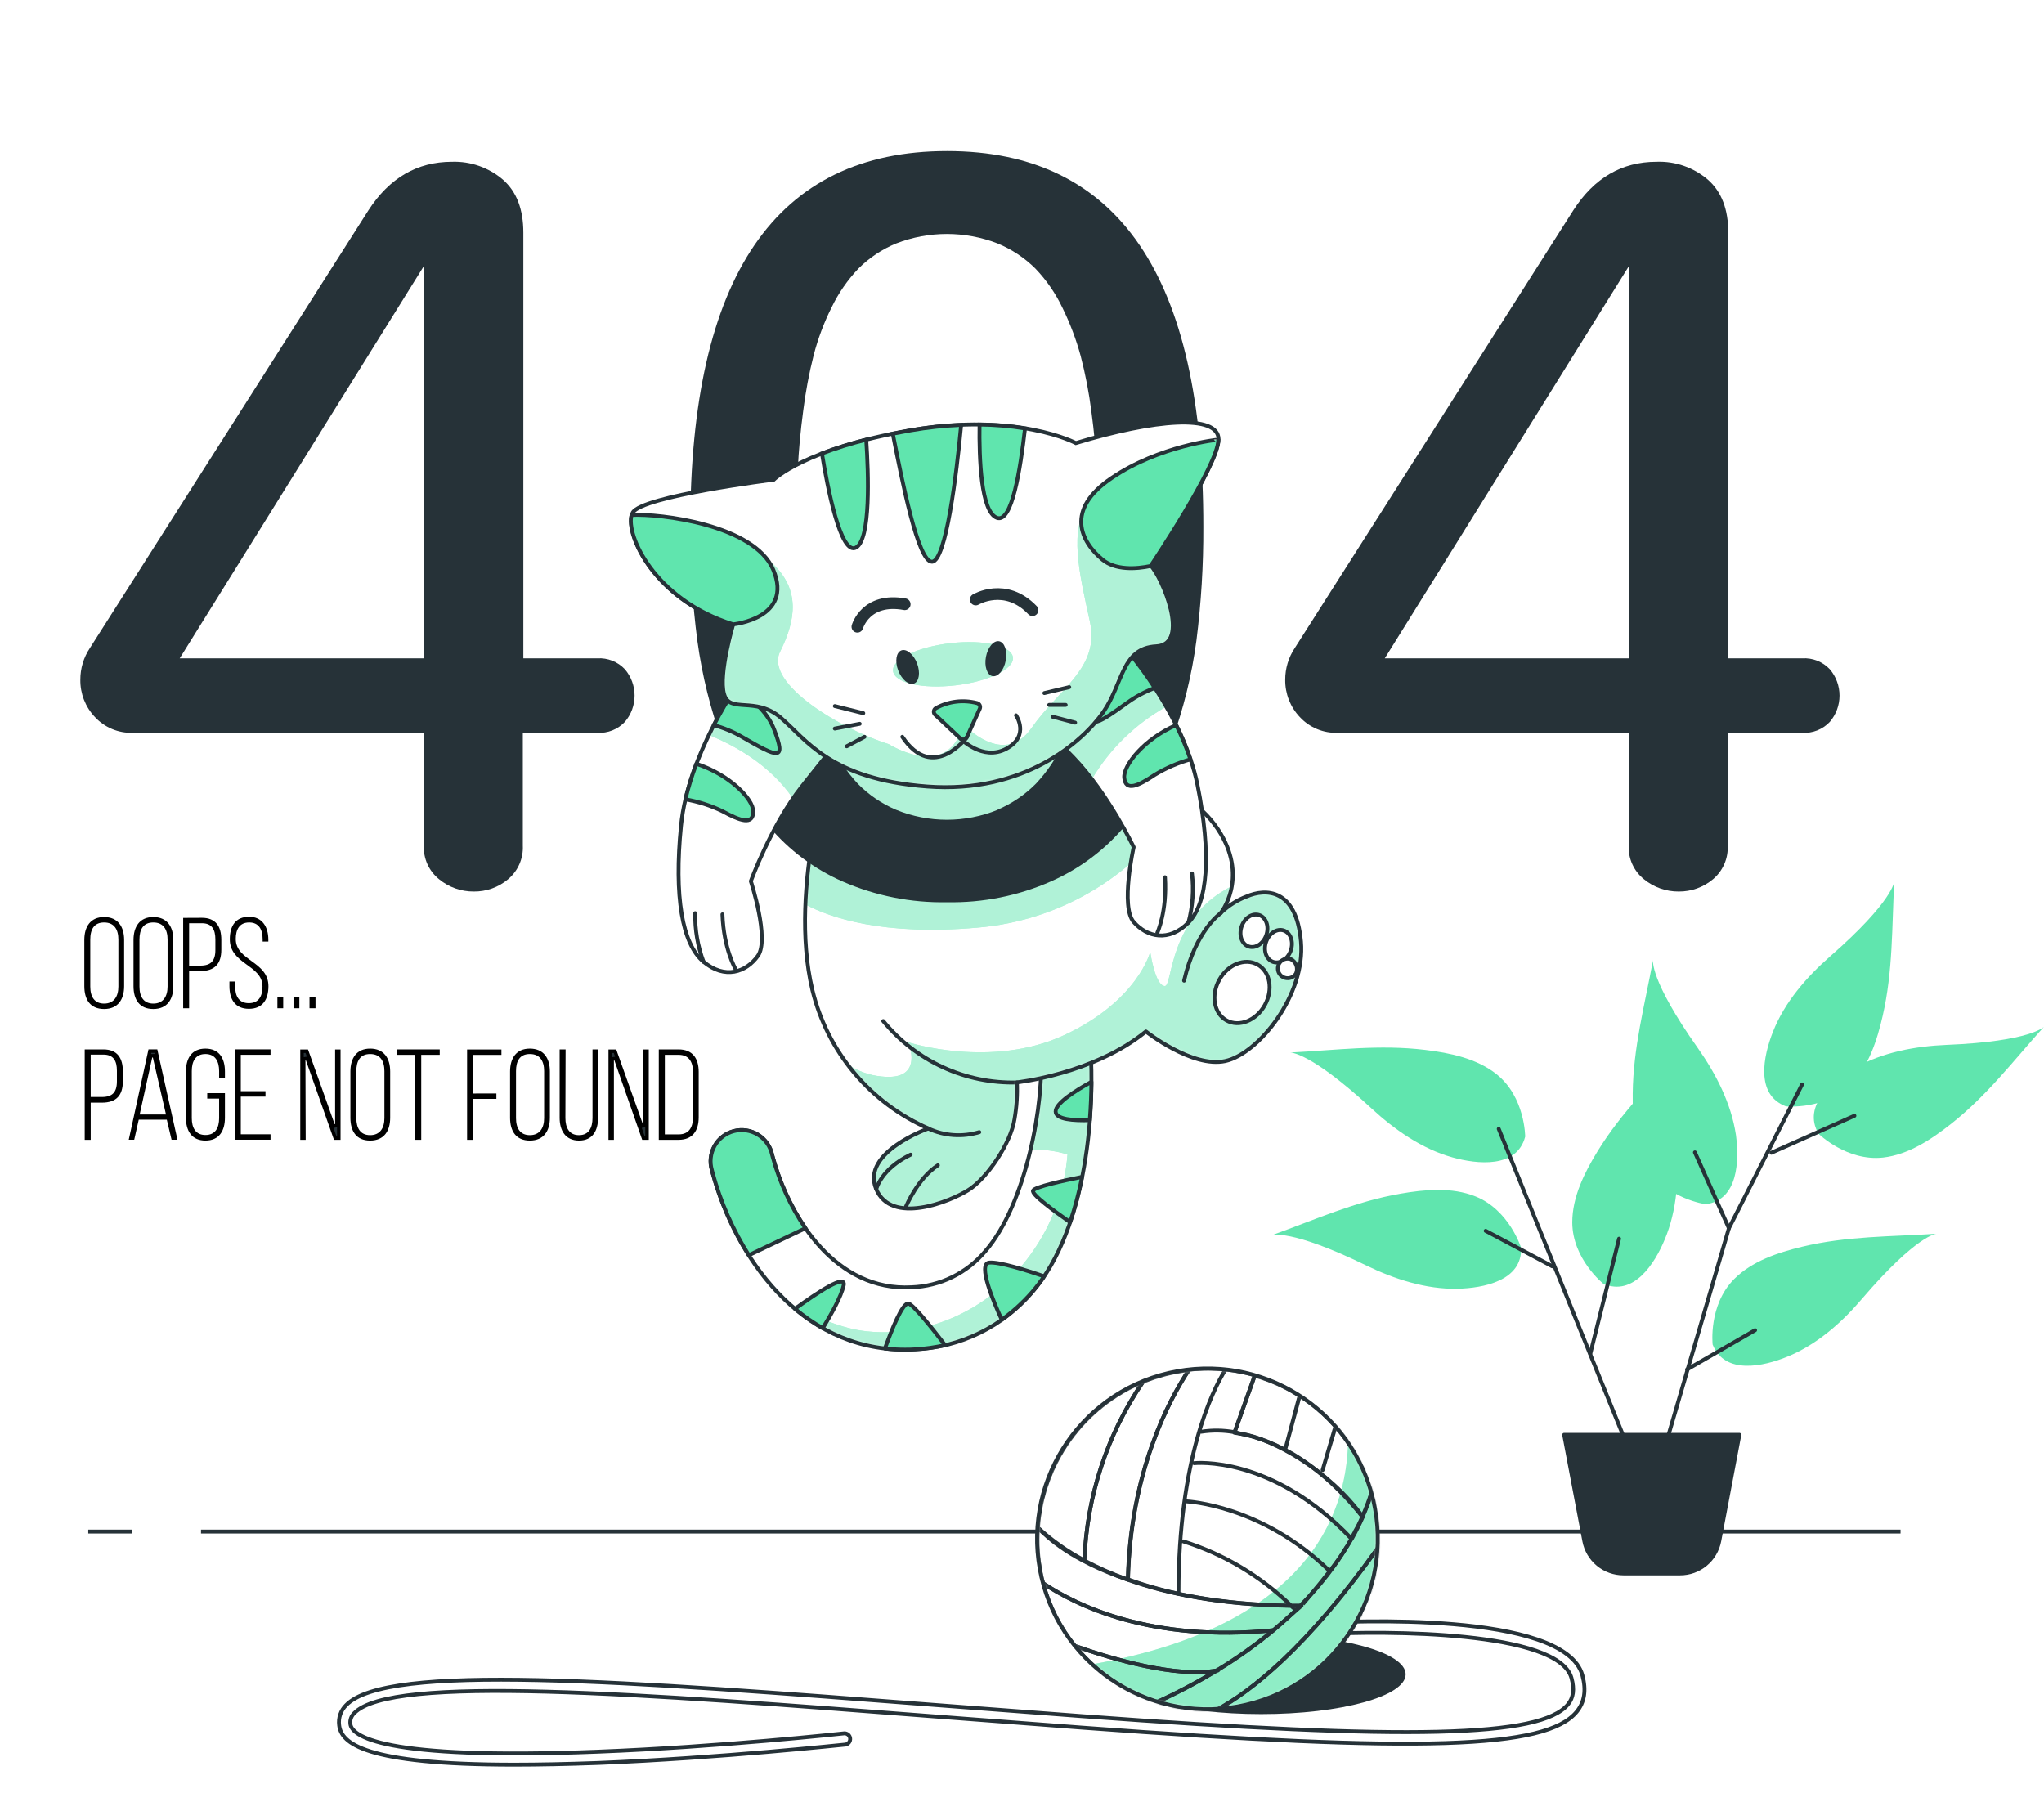 <svg width="584" height="520" viewBox="0 0 584 520" fill="none" xmlns="http://www.w3.org/2000/svg">
    <g clip-path="url(#clip0_17993_1389)">
        <path d="M37.68 437.58H25.219" stroke="#263238" stroke-width="1.11" stroke-miterlimit="10"/>
        <path d="M543.014 437.58H57.43" stroke="#263238" stroke-width="1.11" stroke-miterlimit="10"/>
        <path d="M360.314 489.736C383.123 489.736 401.613 484.65 401.613 478.376C401.613 472.101 383.123 467.015 360.314 467.015C337.506 467.015 319.016 472.101 319.016 478.376C319.016 484.65 337.506 489.736 360.314 489.736Z" fill="#263238"/>
        <path d="M146.861 504.182C103.877 504.182 97.531 497.972 96.906 492.957C96.764 491.913 96.867 490.85 97.206 489.852C97.546 488.854 98.113 487.949 98.863 487.209C110.441 475.06 177.166 480.197 269.494 487.304C282.377 488.296 295.695 489.315 309.352 490.334C402.645 497.265 440.206 496.368 447.966 486.991C449.543 485.075 449.869 482.683 448.999 479.449C445.303 465.928 395.891 465.86 377.178 466.92C376.75 466.942 376.33 466.795 376.009 466.51C375.689 466.225 375.494 465.826 375.466 465.398C375.453 465.186 375.482 464.974 375.552 464.773C375.622 464.573 375.73 464.389 375.872 464.231C376.013 464.073 376.185 463.944 376.376 463.853C376.568 463.762 376.776 463.709 376.988 463.699C384.149 463.278 447.069 460.111 452.111 478.647C453.266 482.914 452.736 486.325 450.453 489.098C441.742 499.67 406.083 500.798 309.121 493.596C295.45 492.577 282.132 491.557 269.249 490.565C181.243 483.771 111.718 478.43 101.2 489.478C100.784 489.873 100.469 490.361 100.279 490.902C100.09 491.444 100.033 492.022 100.113 492.59C100.507 495.797 108.267 502.959 170.779 500.472C205.745 499.113 240.874 495.267 241.227 495.227C241.637 495.21 242.037 495.349 242.347 495.616C242.658 495.883 242.855 496.258 242.9 496.665C242.945 497.072 242.834 497.481 242.589 497.809C242.344 498.138 241.984 498.361 241.581 498.434C241.227 498.434 205.989 502.293 170.915 503.693C161.891 504.019 153.901 504.182 146.861 504.182Z" fill="white" stroke="#263238" stroke-width="1.11" stroke-miterlimit="10"/>
        <path d="M355.983 487.07C382.162 480.988 398.454 454.835 392.372 428.656C386.289 402.477 360.136 386.185 333.956 392.268C307.777 398.35 291.486 424.503 297.568 450.682C303.65 476.861 329.804 493.153 355.983 487.07Z" fill="white"/>
        <mask id="mask0_17993_1389" style="mask-type:luminance" maskUnits="userSpaceOnUse" x="296" y="390" width="98" height="99">
            <path d="M355.983 487.07C382.162 480.988 398.454 454.835 392.372 428.656C386.289 402.477 360.136 386.185 333.956 392.268C307.777 398.35 291.486 424.503 297.568 450.682C303.65 476.861 329.804 493.153 355.983 487.07Z" fill="white"/>
        </mask>
        <g mask="url(#mask0_17993_1389)">
            <path d="M344.957 488.35C353.813 488.356 362.503 485.944 370.089 481.375C377.675 476.806 383.871 470.253 388.007 462.423C392.143 454.592 394.064 445.781 393.561 436.939C393.059 428.098 390.152 419.561 385.155 412.25C384.625 433.449 372.925 464.746 312.07 475.508C321.029 483.771 332.77 488.356 344.957 488.35Z" fill="#60E5AE"/>
            <path opacity="0.3" d="M344.957 488.35C353.813 488.356 362.503 485.944 370.089 481.375C377.675 476.806 383.871 470.253 388.007 462.423C392.143 454.592 394.064 445.781 393.561 436.939C393.059 428.098 390.152 419.561 385.155 412.25C384.625 433.449 372.925 464.746 312.07 475.508C321.029 483.771 332.77 488.356 344.957 488.35Z" fill="white"/>
            <path d="M368.901 458.766C360.223 450.324 349.685 444.035 338.135 440.407M368.901 458.766H371.483C377.211 453.088 382.143 446.661 386.147 439.659C363.357 415.579 341.192 418.039 341.192 418.039C341.192 418.039 363.425 415.579 386.215 439.686C387.465 437.444 388.511 435.338 389.367 433.395C379.882 420.104 363.547 411.04 354.782 409.681L352.743 409.192M368.901 458.766C348.884 458.481 333.664 455.382 322.289 451.238C323.023 420.498 333.99 400.019 339.725 391.349C341.552 391.137 343.389 391.028 345.228 391.023C346.9 391.023 348.531 391.118 350.161 391.267M352.743 409.192C349.602 408.621 346.387 408.575 343.231 409.056M352.743 409.192L358.546 392.884C355.804 392.101 352.998 391.56 350.161 391.267M350.161 391.267C346.397 397.342 336.708 416.748 336.708 455.246M379.895 448.859C360.517 429.97 339.127 428.978 339.127 428.978" stroke="#263238" stroke-width="1.11" stroke-linecap="round" stroke-linejoin="round"/>
            <path d="M322.235 451.319C322.969 420.58 333.936 400.1 339.671 391.43C335.184 391.934 330.788 393.059 326.611 394.773C316.312 409.883 310.494 427.596 309.828 445.87C313.819 448 317.967 449.822 322.235 451.319Z" stroke="#263238" stroke-width="1.11" stroke-linecap="round" stroke-linejoin="round"/>
            <path d="M326.607 394.733C318.203 398.197 310.935 403.943 305.623 411.319C300.312 418.696 297.168 427.411 296.547 436.479C300.548 440.159 305.011 443.302 309.824 445.829C310.49 427.555 316.308 409.842 326.607 394.733Z" stroke="#263238" stroke-width="1.11" stroke-linecap="round" stroke-linejoin="round"/>
            <path d="M389.298 433.395C390.357 431.054 391.265 428.649 392.016 426.192C389.984 419.261 386.443 412.866 381.647 407.466L377.883 420.023L381.579 407.466C378.578 404.099 375.125 401.163 371.319 398.742L367.174 414.247L371.346 398.809C367.367 396.264 363.036 394.318 358.49 393.034L352.688 409.341C361.575 410.619 375.314 415.851 389.298 433.395Z" stroke="#263238" stroke-width="1.11" stroke-linecap="round" stroke-linejoin="round"/>
            <path d="M347.644 477.261C353.305 473.837 358.706 469.999 363.802 465.778C366.588 463.441 371.697 458.807 371.86 458.807C371.697 458.807 381.455 447.799 384.689 442.051C384.689 442.133 386.129 439.768 386.048 439.686C385.966 439.605 387.217 437.634 387.135 437.553C387.927 436.221 388.618 434.831 389.201 433.395C390.26 431.054 391.168 428.649 391.919 426.192C393.216 430.633 393.875 435.236 393.876 439.863C393.876 440.624 393.876 441.276 393.876 441.983C373.328 470.833 357.496 483.2 347.549 488.622C346.733 488.622 345.918 488.622 345.089 488.622C340.106 488.623 335.152 487.862 330.398 486.366C336.318 483.666 342.076 480.626 347.644 477.261ZM347.644 477.261H347.997" stroke="#263238" stroke-width="1.11" stroke-linecap="round" stroke-linejoin="round"/>
            <path d="M393.878 441.983C373.331 470.834 357.499 483.2 347.633 488.5C359.747 487.89 371.198 482.785 379.75 474.183C388.302 465.581 393.339 454.1 393.878 441.983Z" stroke="#263238" stroke-width="1.11" stroke-linecap="round" stroke-linejoin="round"/>
            <path d="M307.07 470.249C313.1 477.829 321.252 483.44 330.485 486.366C336.404 483.667 342.162 480.627 347.73 477.261C336.125 479.409 317.969 474.081 307.07 470.249Z" stroke="#263238" stroke-width="1.11" stroke-linecap="round" stroke-linejoin="round"/>
            <path d="M347.728 477.261C353.39 473.837 358.791 469.999 363.887 465.778C328.839 469.366 307.218 458.508 298.031 452.338C299.765 458.872 302.843 464.972 307.068 470.249C317.967 474.081 336.123 479.409 347.728 477.261Z" stroke="#263238" stroke-width="1.11" stroke-linecap="round" stroke-linejoin="round"/>
            <path d="M368.901 458.793H371.483C369.186 461.104 366.672 463.441 363.887 465.778C328.839 469.366 307.218 458.508 298.031 452.365C296.959 448.294 296.416 444.101 296.414 439.89C296.414 438.762 296.468 437.662 296.55 436.547C299.513 439.333 305.533 445.557 322.234 451.346C333.663 455.41 348.884 458.508 368.901 458.793ZM368.901 458.793C369.091 458.97 369.282 459.147 369.458 459.337" stroke="#263238" stroke-width="1.11" stroke-linecap="round" stroke-linejoin="round"/>
        </g>
        <path d="M355.983 487.07C382.162 480.988 398.454 454.835 392.372 428.656C386.289 402.477 360.136 386.185 333.956 392.268C307.777 398.35 291.486 424.503 297.568 450.682C303.65 476.861 329.804 493.153 355.983 487.07Z" stroke="#263238" stroke-width="1.11" stroke-linecap="round" stroke-linejoin="round"/>
        <path d="M434.598 356.519C434.598 356.519 431.269 345.715 421.566 341.829C414.771 339.111 407.066 339.845 400.067 341.054C387.048 343.324 375.687 348.501 363.375 352.918C363.375 352.918 368.648 350.975 390.269 361.52C398.232 365.393 407.337 368.41 416.442 368.206C423.74 368.043 434.965 365.95 434.598 356.519Z" fill="#60E5AE"/>
        <path d="M435.765 324.76C435.765 324.76 435.765 313.44 427.612 306.931C421.931 302.392 414.294 300.829 407.227 299.973C394.113 298.383 381.733 300.055 368.633 300.721C368.633 300.721 374.245 300.395 391.898 316.729C398.408 322.736 406.249 328.253 415.001 330.685C422.04 332.642 433.374 333.893 435.765 324.76Z" fill="#60E5AE"/>
        <path d="M458.066 366.765C458.066 366.765 449.246 359.685 449.219 349.235C449.219 341.965 452.711 335.02 456.421 328.973C463.325 317.694 472.321 309.051 480.991 299.199C480.991 299.199 477.241 303.384 479.062 327.37C479.741 336.203 479.17 345.783 475.623 354.168C472.838 360.908 466.763 370.57 458.066 366.765Z" fill="#60E5AE"/>
        <path d="M489.322 384.133C489.322 384.133 488.072 372.894 495.438 365.474C500.548 360.324 507.954 357.878 514.844 356.22C527.7 353.122 540.175 353.353 553.262 352.497C553.262 352.497 547.663 352.809 532.007 371.073C526.245 377.868 519.084 384.187 510.645 387.625C503.918 390.384 492.801 392.925 489.322 384.133Z" fill="#60E5AE"/>
        <path d="M487.322 344.057C487.322 344.057 476.111 342.522 470.73 333.566C466.979 327.342 466.422 319.569 466.49 312.476C466.625 299.267 469.914 287.213 472.292 274.316C472.292 274.316 471.219 279.834 485.107 299.47C490.217 306.714 494.62 315.221 495.979 324.244C496.944 331.487 496.686 342.889 487.322 344.057Z" fill="#60E5AE"/>
        <path d="M519.587 323.932C519.587 323.932 527.646 331.868 538.028 330.726C545.244 329.897 551.74 325.59 557.312 321.214C567.694 313.06 575.237 303.085 584.002 293.342C584.002 293.342 580.292 297.541 556.252 298.533C547.405 298.9 537.96 300.571 530.038 305.083C523.678 308.643 514.804 315.805 519.587 323.932Z" fill="#60E5AE"/>
        <path d="M510.25 316.09C510.25 316.09 521.503 317.218 528.841 309.785C533.951 304.607 536.315 297.187 537.905 290.27C540.868 277.401 540.515 264.913 541.221 251.826C541.221 251.826 540.977 257.425 522.862 273.27C516.203 279.1 509.884 286.33 506.554 294.796C503.85 301.604 501.417 312.747 510.25 316.09Z" fill="#60E5AE"/>
        <path d="M470.053 425.635L450.634 377.814L428.211 322.532" stroke="#263238" stroke-width="1.11" stroke-linecap="round" stroke-linejoin="round"/>
        <path d="M474.539 417.413L493.972 350.92L514.887 309.826" stroke="#263238" stroke-width="1.11" stroke-linecap="round" stroke-linejoin="round"/>
        <path d="M482.016 391.267L501.449 380.056" stroke="#263238" stroke-width="1.11" stroke-linecap="round" stroke-linejoin="round"/>
        <path d="M493.974 350.92L484.258 329.245" stroke="#263238" stroke-width="1.11" stroke-linecap="round" stroke-linejoin="round"/>
        <path d="M506.117 329.354L529.831 318.795" stroke="#263238" stroke-width="1.11" stroke-linecap="round" stroke-linejoin="round"/>
        <path d="M454.367 386.783L462.589 353.91" stroke="#263238" stroke-width="1.11" stroke-linecap="round" stroke-linejoin="round"/>
        <path d="M443.475 361.792L424.477 351.667" stroke="#263238" stroke-width="1.11" stroke-linecap="round" stroke-linejoin="round"/>
        <path d="M480.03 449.539H463.831C461.183 449.538 458.618 448.613 456.579 446.923C454.54 445.234 453.154 442.886 452.66 440.284L446.898 409.939H496.963L491.214 440.284C490.718 442.887 489.329 445.235 487.288 446.924C485.246 448.614 482.68 449.538 480.03 449.539Z" fill="#263238" stroke="#263238" stroke-width="1.11" stroke-linecap="round" stroke-linejoin="round"/>
        <g filter="url(#filter0_d_17993_1389)">
            <path d="M29.747 258.509C31.578 258.509 32.856 259.138 33.688 260.161C34.532 261.199 34.968 262.707 34.968 264.545V277.754C34.968 279.568 34.548 281.077 33.711 282.122C32.888 283.149 31.611 283.791 29.747 283.792C27.881 283.792 26.624 283.161 25.819 282.145C24.999 281.109 24.594 279.601 24.594 277.754V264.545C24.594 262.731 25.015 261.223 25.845 260.177C26.661 259.15 27.92 258.509 29.747 258.509ZM29.747 259.058C28.147 259.058 26.994 259.631 26.263 260.652C25.553 261.643 25.292 262.985 25.292 264.437V277.864C25.292 279.324 25.58 280.665 26.301 281.653C27.041 282.667 28.19 283.242 29.747 283.242C31.302 283.242 32.477 282.669 33.248 281.662C34.003 280.675 34.324 279.333 34.324 277.864V264.437C34.324 262.975 34.029 261.631 33.286 260.642C32.525 259.629 31.345 259.058 29.747 259.058Z" fill="#263238" stroke="black"/>
            <path d="M43.802 258.509C45.633 258.509 46.91 259.138 47.742 260.161C48.587 261.199 49.022 262.707 49.023 264.545V277.754C49.023 279.568 48.603 281.077 47.766 282.122C46.942 283.149 45.666 283.791 43.802 283.792C41.935 283.792 40.678 283.161 39.874 282.145C39.054 281.109 38.648 279.601 38.648 277.754V264.545C38.648 262.731 39.069 261.223 39.899 260.177C40.715 259.15 41.975 258.509 43.802 258.509ZM43.802 259.058C42.202 259.058 41.049 259.631 40.317 260.652C39.608 261.643 39.347 262.985 39.347 264.437V277.864C39.347 279.324 39.634 280.665 40.355 281.653C41.096 282.667 42.245 283.242 43.802 283.242C45.357 283.242 46.532 282.669 47.303 281.662C48.057 280.675 48.379 279.333 48.379 277.864V264.437C48.379 262.975 48.084 261.631 47.341 260.642C46.579 259.629 45.4 259.058 43.802 259.058Z" fill="#263238" stroke="black"/>
            <path d="M57.69 258.727C59.577 258.727 60.802 259.315 61.571 260.269C62.357 261.242 62.734 262.679 62.734 264.505V267.318C62.734 269.289 62.277 270.667 61.419 271.557C60.564 272.443 59.224 272.934 57.255 272.934H53.534V283.573H52.836V258.751L57.69 258.727ZM53.534 272.384H57.255C58.815 272.384 60.047 272.03 60.878 271.163C61.704 270.301 62.036 269.031 62.036 267.427V264.396C62.036 262.956 61.791 261.671 61.094 260.737C60.374 259.774 59.244 259.275 57.69 259.275H53.534V272.384Z" fill="#263238" stroke="black"/>
            <path d="M71.105 258.427C72.83 258.408 74.071 259.051 74.894 260.094C75.729 261.154 76.171 262.677 76.171 264.464V264.521H75.54V264.356C75.54 262.947 75.275 261.628 74.582 260.649C73.869 259.641 72.749 259.058 71.208 259.058C69.674 259.058 68.551 259.614 67.831 260.602C67.131 261.562 66.862 262.864 66.862 264.274C66.862 267.704 69.456 269.444 71.735 271.106C74.081 272.817 76.198 274.492 76.198 277.782C76.198 279.582 75.806 281.069 75.002 282.097C74.214 283.104 72.977 283.737 71.126 283.737C69.275 283.737 68.039 283.107 67.251 282.102C66.447 281.076 66.055 279.589 66.055 277.782V276.923H66.686V277.864C66.686 279.275 66.959 280.585 67.667 281.555C68.395 282.552 69.531 283.12 71.086 283.12C72.637 283.12 73.777 282.565 74.51 281.573C75.223 280.607 75.499 279.295 75.499 277.864C75.499 274.459 72.902 272.733 70.626 271.073C68.282 269.364 66.163 267.674 66.163 264.356C66.163 262.483 66.576 261.013 67.371 260.016C68.152 259.038 69.357 258.446 71.105 258.427Z" fill="#263238" stroke="black"/>
            <path d="M80.416 281.326V283.574H79.758V281.326H80.416Z" fill="#263238" stroke="black"/>
            <path d="M85.031 281.326V283.574H84.359V281.326H85.031Z" fill="#263238" stroke="black"/>
            <path d="M89.642 281.326V283.574H88.93V281.326H89.642Z" fill="#263238" stroke="black"/>
            <path d="M29.558 296.329C31.445 296.329 32.671 296.914 33.44 297.864C34.224 298.834 34.602 300.267 34.602 302.093V304.907C34.602 306.877 34.145 308.26 33.286 309.153C32.431 310.042 31.091 310.536 29.123 310.536H25.415V321.163H24.703V296.34L29.558 296.329ZM25.415 309.918H29.123C30.682 309.918 31.914 309.564 32.745 308.695C33.571 307.831 33.903 306.557 33.903 304.947V301.917C33.903 300.477 33.659 299.193 32.961 298.263C32.241 297.303 31.11 296.81 29.558 296.81H25.415V309.918Z" fill="#263238" stroke="black"/>
            <path d="M44.542 296.315L50.081 321.135H49.415L48.148 315.798L48.056 315.414H39.243L39.155 315.803L37.952 321.135H37.41L42.831 296.315H44.542ZM44.071 297.632L43.096 297.637L39.413 314.325L39.278 314.932H48.058L47.917 314.32L44.071 297.632Z" fill="#263238" stroke="black"/>
            <path d="M58.696 296.098C60.542 296.098 61.779 296.746 62.569 297.774C63.376 298.824 63.769 300.334 63.769 302.134V303.55H63.11V302.025C63.11 300.614 62.837 299.276 62.132 298.278C61.407 297.252 60.268 296.646 58.696 296.646C57.129 296.647 55.992 297.236 55.269 298.258C54.565 299.251 54.297 300.59 54.297 302.025V315.466C54.297 316.877 54.57 318.202 55.275 319.188C56.001 320.201 57.135 320.79 58.696 320.79C60.254 320.79 61.394 320.214 62.124 319.205C62.834 318.224 63.11 316.897 63.11 315.466V309.38H59.713V308.831H63.769V315.343C63.769 317.149 63.373 318.659 62.565 319.707C61.772 320.734 60.535 321.38 58.696 321.38C56.857 321.38 55.621 320.734 54.829 319.707C54.021 318.659 53.625 317.149 53.625 315.343V302.134C53.625 300.334 54.017 298.824 54.824 297.774C55.615 296.746 56.851 296.098 58.696 296.098Z" fill="#263238" stroke="black"/>
            <path d="M76.794 296.315V296.864H68.3V308.26H75.353V308.809H68.3V320.585H76.794V321.135H67.602V296.315H76.794Z" fill="#263238" stroke="black"/>
            <path d="M87.651 296.342L95.279 317.753L96.25 317.585V296.342H96.8V321.163H95.778L87.742 298.394L86.77 298.562L86.837 321.163H86.289V296.342H87.651Z" fill="#263238" stroke="black"/>
            <path d="M105.757 296.098C107.588 296.098 108.866 296.727 109.697 297.749C110.542 298.787 110.978 300.295 110.979 302.134V315.343C110.979 317.158 110.561 318.666 109.726 319.711C108.904 320.737 107.628 321.38 105.757 321.38C103.883 321.38 102.631 320.749 101.832 319.734C101.017 318.699 100.617 317.191 100.617 315.343V302.134C100.617 300.319 101.034 298.81 101.861 297.765C102.674 296.738 103.93 296.098 105.757 296.098ZM105.757 296.646C104.157 296.646 103.006 297.219 102.278 298.241C101.573 299.232 101.315 300.574 101.315 302.025V315.466C101.315 316.918 101.6 318.256 102.317 319.242C103.054 320.255 104.2 320.83 105.757 320.83C107.312 320.83 108.486 320.257 109.257 319.252C110.012 318.268 110.334 316.929 110.334 315.466V302.025C110.334 300.563 110.039 299.22 109.296 298.23C108.534 297.217 107.355 296.646 105.757 296.646Z" fill="#263238" stroke="black"/>
            <path d="M125.137 296.329V296.877H119.851V321.163H119.139V296.877H113.906V296.329H125.137Z" fill="#263238" stroke="black"/>
            <path d="M142.765 296.342V296.891H134.611V308.927L135.112 308.926L141.324 308.914V309.461H134.651V321.163H133.953V296.342H142.765Z" fill="#263238" stroke="black"/>
            <path d="M151.388 296.098C153.218 296.098 154.496 296.727 155.328 297.749C156.173 298.787 156.608 300.295 156.608 302.134V315.343C156.608 317.157 156.189 318.665 155.352 319.71C154.528 320.737 153.252 321.38 151.388 321.38C149.521 321.38 148.264 320.75 147.46 319.733C146.64 318.698 146.234 317.19 146.234 315.343V302.134C146.234 300.32 146.655 298.811 147.485 297.766C148.301 296.738 149.561 296.098 151.388 296.098ZM151.388 296.646C149.788 296.646 148.635 297.219 147.903 298.24C147.194 299.231 146.933 300.573 146.933 302.025V315.466C146.933 316.919 147.22 318.257 147.941 319.243C148.682 320.255 149.831 320.83 151.388 320.83C152.943 320.83 154.117 320.257 154.888 319.252C155.642 318.268 155.965 316.929 155.965 315.466V302.025C155.965 300.563 155.67 299.22 154.927 298.23C154.165 297.217 152.986 296.646 151.388 296.646Z" fill="#263238" stroke="black"/>
            <path d="M161.096 296.329L161.043 315.423V315.424C161.043 316.833 161.308 318.177 162.003 319.181C162.718 320.215 163.847 320.831 165.416 320.831C166.98 320.831 168.11 320.232 168.827 319.203C169.523 318.204 169.789 316.859 169.789 315.424V296.329H170.379V315.343C170.379 317.133 170.002 318.645 169.218 319.699C168.451 320.728 167.249 321.379 165.443 321.379C163.636 321.379 162.404 320.727 161.609 319.693C160.799 318.638 160.398 317.126 160.398 315.343V296.329H161.096Z" fill="#263238" stroke="black"/>
            <path d="M175.714 296.342L183.342 317.753L184.312 317.585V296.342H184.862V321.163H183.842L175.873 298.395L174.9 298.56V321.163H174.352V296.342H175.714Z" fill="#263238" stroke="black"/>
            <path d="M193.907 296.329C195.788 296.329 197.063 296.938 197.88 297.927C198.71 298.933 199.128 300.406 199.128 302.243V315.234C199.128 317.07 198.711 318.547 197.88 319.557C197.063 320.55 195.788 321.163 193.907 321.163H188.727V296.34L193.907 296.329ZM189.452 320.613H193.907C195.471 320.613 196.649 320.075 197.42 319.087C198.174 318.121 198.484 316.795 198.484 315.316V302.175C198.484 300.695 198.17 299.369 197.414 298.403C196.642 297.416 195.465 296.877 193.907 296.877H189.452V320.613Z" fill="#263238" stroke="black"/>
        </g>
        <path d="M258.505 385.6C228.255 385.6 210.072 358.761 203.617 335.156L203.399 334.327C203.055 333.183 202.946 331.981 203.077 330.793C203.209 329.605 203.578 328.456 204.164 327.414C204.75 326.372 205.54 325.459 206.486 324.73C207.433 324 208.517 323.469 209.674 323.169C210.831 322.868 212.036 322.803 213.218 322.979C214.4 323.155 215.535 323.567 216.554 324.192C217.573 324.816 218.456 325.64 219.149 326.613C219.843 327.586 220.333 328.689 220.59 329.857L220.753 330.468C225.659 348.433 239.018 368.967 260.449 367.785C264.478 367.642 268.432 366.655 272.056 364.887C275.679 363.12 278.892 360.612 281.485 357.525C293.24 344.044 298.499 314.731 297.331 299.946C297.22 298.997 297.302 298.036 297.571 297.12C297.841 296.203 298.292 295.35 298.898 294.612C299.504 293.874 300.253 293.266 301.1 292.823C301.947 292.381 302.874 292.114 303.826 292.038C304.778 291.962 305.736 292.079 306.642 292.382C307.548 292.685 308.384 293.167 309.099 293.8C309.815 294.432 310.395 295.203 310.806 296.065C311.217 296.928 311.45 297.864 311.491 298.818C312.85 315.275 311.056 350.648 294.871 369.198C290.728 374.076 285.621 378.043 279.869 380.849C274.118 383.656 267.848 385.241 261.454 385.505C260.462 385.573 259.47 385.6 258.505 385.6Z" fill="white"/>
        <mask id="mask1_17993_1389" style="mask-type:luminance" maskUnits="userSpaceOnUse" x="203" y="292" width="109" height="94">
            <path d="M258.505 385.6C228.255 385.6 210.072 358.761 203.617 335.156L203.399 334.327C203.055 333.183 202.946 331.981 203.077 330.793C203.209 329.605 203.578 328.456 204.164 327.414C204.75 326.372 205.54 325.459 206.486 324.73C207.433 324 208.517 323.469 209.674 323.169C210.831 322.868 212.036 322.803 213.218 322.979C214.4 323.155 215.535 323.567 216.554 324.192C217.573 324.816 218.456 325.64 219.149 326.613C219.843 327.586 220.333 328.689 220.59 329.857L220.753 330.468C225.659 348.433 239.018 368.967 260.449 367.785C264.478 367.642 268.432 366.655 272.056 364.887C275.679 363.12 278.892 360.612 281.485 357.525C293.24 344.044 298.499 314.731 297.331 299.946C297.22 298.997 297.302 298.036 297.571 297.12C297.841 296.203 298.292 295.35 298.898 294.612C299.504 293.874 300.253 293.266 301.1 292.823C301.947 292.381 302.874 292.114 303.826 292.038C304.778 291.962 305.736 292.079 306.642 292.382C307.548 292.685 308.384 293.167 309.099 293.8C309.815 294.432 310.395 295.203 310.806 296.065C311.217 296.928 311.45 297.864 311.491 298.818C312.85 315.275 311.056 350.648 294.871 369.198C290.728 374.076 285.621 378.043 279.869 380.849C274.118 383.656 267.848 385.241 261.454 385.505C260.462 385.573 259.47 385.6 258.505 385.6Z" fill="white"/>
        </mask>
        <g mask="url(#mask1_17993_1389)">
            <path d="M303.842 292.295C301.965 292.448 300.224 293.339 299.004 294.774C297.783 296.208 297.182 298.069 297.332 299.946C297.903 307.162 296.938 317.83 294.438 328.484C298.009 328.333 301.58 328.793 304.997 329.843C304.189 340.067 300.598 349.875 294.615 358.204C281.419 376.536 261.633 382.393 246.235 380.192C239.346 379.213 231.436 375.599 224.805 371.889C233.821 380.682 245.912 385.611 258.507 385.628C259.472 385.628 260.464 385.628 261.456 385.546C267.85 385.282 274.12 383.697 279.871 380.89C285.622 378.083 290.73 374.116 294.873 369.239C311.058 350.689 312.797 315.316 311.493 298.859C311.426 297.924 311.174 297.012 310.753 296.175C310.331 295.337 309.748 294.592 309.036 293.982C308.325 293.371 307.499 292.908 306.608 292.619C305.716 292.329 304.776 292.219 303.842 292.295Z" fill="#60E5AE"/>
            <path opacity="0.5" d="M303.842 292.295C301.965 292.448 300.224 293.339 299.004 294.774C297.783 296.208 297.182 298.069 297.332 299.946C297.903 307.162 296.938 317.83 294.438 328.484C298.009 328.333 301.58 328.793 304.997 329.843C304.189 340.067 300.598 349.875 294.615 358.204C281.419 376.536 261.633 382.393 246.235 380.192C239.346 379.213 231.436 375.599 224.805 371.889C233.821 380.682 245.912 385.611 258.507 385.628C259.472 385.628 260.464 385.628 261.456 385.546C267.85 385.282 274.12 383.697 279.871 380.89C285.622 378.083 290.73 374.116 294.873 369.239C311.058 350.689 312.797 315.316 311.493 298.859C311.426 297.924 311.174 297.012 310.753 296.175C310.331 295.337 309.748 294.592 309.036 293.982C308.325 293.371 307.499 292.908 306.608 292.619C305.716 292.329 304.776 292.219 303.842 292.295Z" fill="white"/>
        </g>
        <path d="M258.505 385.6C228.255 385.6 210.072 358.761 203.617 335.156L203.399 334.327C203.055 333.183 202.946 331.981 203.077 330.793C203.209 329.605 203.578 328.456 204.164 327.414C204.75 326.372 205.54 325.459 206.486 324.73C207.433 324 208.517 323.469 209.674 323.169C210.831 322.868 212.036 322.803 213.218 322.979C214.4 323.155 215.535 323.567 216.554 324.192C217.573 324.816 218.456 325.64 219.149 326.613C219.843 327.586 220.333 328.689 220.59 329.857L220.753 330.468C225.659 348.433 239.018 368.967 260.449 367.785C264.478 367.642 268.432 366.655 272.056 364.887C275.679 363.12 278.892 360.612 281.485 357.525C293.24 344.044 298.499 314.731 297.331 299.946C297.22 298.997 297.302 298.036 297.571 297.12C297.841 296.203 298.292 295.35 298.898 294.612C299.504 293.874 300.253 293.266 301.1 292.823C301.947 292.381 302.874 292.114 303.826 292.038C304.778 291.962 305.736 292.079 306.642 292.382C307.548 292.685 308.384 293.167 309.099 293.8C309.815 294.432 310.395 295.203 310.806 296.065C311.217 296.928 311.45 297.864 311.491 298.818C312.85 315.275 311.056 350.648 294.871 369.198C290.728 374.076 285.621 378.043 279.869 380.849C274.118 383.656 267.848 385.241 261.454 385.505C260.462 385.573 259.47 385.6 258.505 385.6Z" stroke="#263238" stroke-width="1.11" stroke-linecap="round" stroke-linejoin="round"/>
        <path d="M241.056 367.214C241.777 363.885 233.813 369.089 227.141 373.941C229.609 376.027 232.266 377.878 235.077 379.472C237.455 375.599 240.363 370.421 241.056 367.214Z" fill="#60E5AE" stroke="#263238" stroke-width="1.11" stroke-linecap="round" stroke-linejoin="round"/>
        <path d="M258.503 385.601C259.468 385.601 260.46 385.601 261.452 385.519C264.339 385.357 267.207 384.953 270.027 384.31C266.276 379.417 261.112 372.949 259.631 372.46C257.932 371.889 254.657 380.219 252.836 385.274C254.717 385.494 256.609 385.603 258.503 385.601Z" fill="#60E5AE" stroke="#263238" stroke-width="1.11" stroke-linecap="round" stroke-linejoin="round"/>
        <path d="M220.753 330.468L220.59 329.857C220.333 328.69 219.843 327.586 219.149 326.613C218.456 325.64 217.573 324.816 216.554 324.192C215.535 323.567 214.4 323.155 213.218 322.979C212.036 322.803 210.831 322.868 209.674 323.169C208.517 323.47 207.433 324.001 206.486 324.73C205.54 325.459 204.75 326.372 204.164 327.414C203.578 328.456 203.209 329.605 203.077 330.793C202.946 331.981 203.055 333.183 203.399 334.328L203.617 335.157C205.883 343.446 209.363 351.355 213.945 358.625L230.13 350.92C225.886 344.673 222.717 337.761 220.753 330.468Z" fill="#60E5AE" stroke="#263238" stroke-width="1.11" stroke-linecap="round" stroke-linejoin="round"/>
        <path d="M294.87 369.198C296.114 367.758 297.266 366.242 298.322 364.659C293.185 362.906 285.493 360.487 282.639 360.745C279.255 361.058 283.849 371.929 286.213 377.053C289.396 374.782 292.302 372.146 294.87 369.198Z" fill="#60E5AE" stroke="#263238" stroke-width="1.11" stroke-linecap="round" stroke-linejoin="round"/>
        <path d="M295.156 340.157C294.613 341.245 301.258 346.082 305.743 349.194C307.165 344.961 308.309 340.64 309.167 336.257C303.731 337.344 295.686 339.098 295.156 340.157Z" fill="#60E5AE" stroke="#263238" stroke-width="1.11" stroke-linecap="round" stroke-linejoin="round"/>
        <path d="M311.367 320.059C311.666 316.186 311.815 312.489 311.829 309.092C307.154 311.66 301.609 315.221 301.609 317.558C301.609 319.896 306.801 320.181 311.367 320.059Z" fill="#60E5AE" stroke="#263238" stroke-width="1.11" stroke-linecap="round" stroke-linejoin="round"/>
        <path d="M238.198 214.917C238.198 214.917 225.002 253.131 232.11 282.864C234.215 291.565 238.301 299.662 244.051 306.524C249.8 313.386 257.057 318.827 265.255 322.423C265.255 322.423 245.971 329.218 250.306 339.668C254.641 350.119 271.275 343.392 276.684 340.008C282.092 336.624 288.846 326.486 289.866 319.719C290.47 316.261 290.698 312.748 290.545 309.241C290.545 309.241 312.52 306.877 327.4 294.701C327.4 294.701 340.596 305.178 350.068 303.153C359.54 301.129 373.061 284.21 371.702 269.003C370.343 253.797 361.578 253.81 356.224 256.12C353.444 257.171 350.91 258.781 348.777 260.849C348.777 260.849 356.55 251.337 348.777 238.196C346.482 234.341 343.341 231.059 339.59 228.599C335.839 226.139 331.578 224.564 327.128 223.995C327.128 223.995 323.051 202.347 310.902 194.234C298.753 186.121 255.443 177.723 238.198 214.917Z" fill="white"/>
        <mask id="mask2_17993_1389" style="mask-type:luminance" maskUnits="userSpaceOnUse" x="230" y="187" width="142" height="159">
            <path d="M238.198 214.917C238.198 214.917 225.002 253.131 232.11 282.864C234.215 291.565 238.301 299.662 244.051 306.524C249.8 313.386 257.057 318.827 265.255 322.423C265.255 322.423 245.971 329.218 250.306 339.668C254.641 350.119 271.275 343.392 276.684 340.008C282.092 336.624 288.846 326.486 289.866 319.719C290.47 316.261 290.698 312.748 290.545 309.241C290.545 309.241 312.52 306.877 327.4 294.701C327.4 294.701 340.596 305.178 350.068 303.153C359.54 301.129 373.061 284.21 371.702 269.003C370.343 253.797 361.578 253.81 356.224 256.12C353.444 257.171 350.91 258.781 348.777 260.849C348.777 260.849 356.55 251.337 348.777 238.196C346.482 234.341 343.341 231.059 339.59 228.599C335.839 226.139 331.578 224.564 327.128 223.995C327.128 223.995 323.051 202.347 310.902 194.234C298.753 186.121 255.443 177.723 238.198 214.917Z" fill="white"/>
        </mask>
        <g mask="url(#mask2_17993_1389)">
            <path d="M338.667 228.058C332.394 238.523 323.713 247.339 313.346 253.772C302.979 260.206 291.225 264.072 279.063 265.049C252.156 267.413 237.071 262.113 230.141 258.431C230.982 243.645 233.722 229.03 238.294 214.944C255.54 177.75 298.823 186.203 310.999 194.316C323.175 202.428 327.225 224.076 327.225 224.076C331.276 224.585 335.175 225.942 338.667 228.058ZM356.225 256.12C353.446 257.171 350.911 258.781 348.778 260.849C350.424 258.581 351.509 255.954 351.944 253.185C333.666 262.29 335.093 281.723 332.824 281.723C330.024 281.723 328.638 271.952 328.638 271.952C328.638 271.952 325.146 285.908 304.177 295.693C283.208 305.477 259.494 297.786 259.494 297.786C259.494 297.786 264.386 308.956 251.816 307.556C248.288 307.219 244.906 305.984 241.991 303.969C248.019 312.005 256.024 318.344 265.229 322.369C265.229 322.369 245.945 329.164 250.28 339.614C254.616 350.064 271.249 343.337 276.658 339.954C282.067 336.57 288.821 326.432 289.84 319.665C290.444 316.207 290.672 312.694 290.519 309.187C290.519 309.187 312.494 306.823 327.374 294.646C327.374 294.646 340.57 305.124 350.042 303.099C359.514 301.074 373.035 284.155 371.676 268.949C370.317 253.742 361.579 253.81 356.225 256.12Z" fill="#60E5AE"/>
            <path opacity="0.5" d="M338.667 228.058C332.394 238.523 323.713 247.339 313.346 253.772C302.979 260.206 291.225 264.072 279.063 265.049C252.156 267.413 237.071 262.113 230.141 258.431C230.982 243.645 233.722 229.03 238.294 214.944C255.54 177.75 298.823 186.203 310.999 194.316C323.175 202.428 327.225 224.076 327.225 224.076C331.276 224.585 335.175 225.942 338.667 228.058ZM356.225 256.12C353.446 257.171 350.911 258.781 348.778 260.849C350.424 258.581 351.509 255.954 351.944 253.185C333.666 262.29 335.093 281.723 332.824 281.723C330.024 281.723 328.638 271.952 328.638 271.952C328.638 271.952 325.146 285.908 304.177 295.693C283.208 305.477 259.494 297.786 259.494 297.786C259.494 297.786 264.386 308.956 251.816 307.556C248.288 307.219 244.906 305.984 241.991 303.969C248.019 312.005 256.024 318.344 265.229 322.369C265.229 322.369 245.945 329.164 250.28 339.614C254.616 350.064 271.249 343.337 276.658 339.954C282.067 336.57 288.821 326.432 289.84 319.665C290.444 316.207 290.672 312.694 290.519 309.187C290.519 309.187 312.494 306.823 327.374 294.646C327.374 294.646 340.57 305.124 350.042 303.099C359.514 301.074 373.035 284.155 371.676 268.949C370.317 253.742 361.579 253.81 356.225 256.12Z" fill="white"/>
            <path d="M290.614 309.269C283.321 309.463 276.08 307.982 269.449 304.941C262.817 301.9 256.971 297.378 252.359 291.725" stroke="#263238" stroke-width="1.11" stroke-linecap="round" stroke-linejoin="round"/>
        </g>
        <path d="M238.198 214.917C238.198 214.917 225.002 253.131 232.11 282.864C234.215 291.565 238.301 299.662 244.051 306.524C249.8 313.386 257.057 318.827 265.255 322.423C265.255 322.423 245.971 329.218 250.306 339.668C254.641 350.119 271.275 343.392 276.684 340.008C282.092 336.624 288.846 326.486 289.866 319.719C290.47 316.261 290.698 312.748 290.545 309.241C290.545 309.241 312.52 306.877 327.4 294.701C327.4 294.701 340.596 305.178 350.068 303.153C359.54 301.129 373.061 284.21 371.702 269.003C370.343 253.797 361.578 253.81 356.224 256.12C353.444 257.171 350.91 258.781 348.777 260.849C348.777 260.849 356.55 251.337 348.777 238.196C346.482 234.341 343.341 231.059 339.59 228.599C335.839 226.139 331.578 224.564 327.128 223.995C327.128 223.995 323.051 202.347 310.902 194.234C298.753 186.121 255.443 177.723 238.198 214.917Z" stroke="#263238" stroke-width="1.11" stroke-linecap="round" stroke-linejoin="round"/>
        <path d="M348.782 260.904C348.782 260.904 341.675 265.647 338.305 280.187" stroke="#263238" stroke-width="1.11" stroke-linecap="round" stroke-linejoin="round"/>
        <path d="M361.811 267.128C360.982 269.601 358.712 271.082 356.755 270.416C354.798 269.75 353.901 267.209 354.73 264.736C355.559 262.263 357.829 260.781 359.786 261.447C361.743 262.113 362.653 264.654 361.811 267.128Z" fill="white" stroke="#263238" stroke-width="1.11" stroke-linecap="round" stroke-linejoin="round"/>
        <path d="M368.809 271.531C367.98 274.004 365.71 275.485 363.753 274.819C361.796 274.154 360.886 271.612 361.728 269.139C362.571 266.666 364.827 265.185 366.784 265.85C368.741 266.516 369.651 269.058 368.809 271.531Z" fill="white" stroke="#263238" stroke-width="1.11" stroke-linecap="round" stroke-linejoin="round"/>
        <path d="M370.305 278.122C370.034 278.576 369.639 278.945 369.167 279.185C368.694 279.424 368.164 279.525 367.637 279.475C367.109 279.424 366.607 279.226 366.188 278.902C365.769 278.578 365.451 278.141 365.27 277.644C365.089 277.146 365.053 276.607 365.166 276.089C365.279 275.572 365.537 275.097 365.909 274.721C366.281 274.344 366.753 274.08 367.269 273.961C367.785 273.841 368.324 273.87 368.824 274.045C369.546 274.406 370.102 275.03 370.377 275.788C370.653 276.546 370.627 277.382 370.305 278.122Z" fill="white" stroke="#263238" stroke-width="1.11" stroke-linecap="round" stroke-linejoin="round"/>
        <path d="M361.378 287.172C358.932 291.589 354.039 293.546 350.438 291.548C346.837 289.55 345.913 284.373 348.359 279.956C350.805 275.54 355.697 273.583 359.299 275.58C362.9 277.578 363.824 282.756 361.378 287.172Z" fill="white" stroke="#263238" stroke-width="1.11" stroke-linecap="round" stroke-linejoin="round"/>
        <path d="M265.258 322.45C269.815 324.564 274.991 324.927 279.799 323.47" stroke="#263238" stroke-width="1.11" stroke-linecap="round" stroke-linejoin="round"/>
        <path d="M250.375 339.695C250.375 339.695 251.734 333.947 260.173 329.897" stroke="#263238" stroke-width="1.11" stroke-linecap="round" stroke-linejoin="round"/>
        <path d="M258.828 344.778C258.828 344.778 262.212 336.624 267.96 332.941" stroke="#263238" stroke-width="1.11" stroke-linecap="round" stroke-linejoin="round"/>
        <path d="M125.474 251.228C124.037 250.081 122.891 248.61 122.131 246.936C121.37 245.261 121.016 243.431 121.099 241.593V209.373H37.984C35.954 209.449 33.932 209.085 32.055 208.306C30.179 207.528 28.493 206.352 27.113 204.861C24.394 201.985 22.903 198.164 22.954 194.207C22.943 190.992 23.89 187.846 25.672 185.17L105.28 60.066C111.26 50.834 119.205 46.218 129.116 46.218C134.445 46.037 139.648 47.86 143.698 51.328C147.585 54.725 149.528 59.776 149.528 66.48V188.092H170.674C172.134 188.004 173.596 188.238 174.956 188.778C176.316 189.318 177.54 190.151 178.542 191.217C180.33 193.313 181.312 195.977 181.312 198.732C181.312 201.487 180.33 204.151 178.542 206.247C177.54 207.313 176.316 208.146 174.956 208.686C173.596 209.226 172.134 209.461 170.674 209.373H149.379V241.593C149.467 243.417 149.131 245.236 148.398 246.907C147.664 248.579 146.553 250.058 145.152 251.228C142.417 253.522 138.951 254.76 135.381 254.721C131.772 254.749 128.268 253.514 125.474 251.228ZM121.044 188.092V76.115L51.343 188.092H121.044Z" fill="#263238"/>
        <path d="M240.81 251.88C232.664 248.325 225.45 242.935 219.732 236.13C213.989 228.941 209.505 220.831 206.469 212.145C203.028 202.761 200.608 193.034 199.253 183.131C197.838 172.35 197.157 161.485 197.214 150.612C197.214 78.977 221.676 43.16 270.598 43.16C319.521 43.16 343.923 78.977 343.805 150.612C343.854 161.433 343.196 172.246 341.835 182.982C340.524 192.886 338.126 202.616 334.687 211.995C331.651 220.682 327.166 228.791 321.423 235.981C315.698 242.794 308.488 248.206 300.346 251.799C290.985 255.937 280.831 257.978 270.598 257.778C260.36 257.984 250.198 255.972 240.81 251.88ZM285.058 231.32C289.151 229.573 292.866 227.049 295.997 223.886C299.167 220.511 301.774 216.647 303.716 212.444C305.859 207.99 307.592 203.351 308.894 198.583C310.264 193.387 311.263 188.101 311.883 182.764C312.617 176.876 313.106 171.481 313.351 166.579C313.596 161.678 313.713 156.356 313.704 150.612C313.704 144.587 313.587 139.025 313.351 133.924C313.116 128.823 312.604 123.351 311.815 117.508C311.139 112.175 310.117 106.891 308.758 101.69C307.472 96.969 305.738 92.383 303.58 87.992C301.623 83.855 299.012 80.06 295.848 76.753C292.735 73.654 289.041 71.202 284.976 69.537C275.684 65.95 265.39 65.95 256.098 69.537C252.063 71.182 248.396 73.611 245.308 76.685C242.167 79.978 239.562 83.742 237.589 87.842C235.412 92.194 233.699 96.762 232.479 101.472C231.153 106.705 230.154 112.015 229.49 117.372C228.701 123.297 228.189 128.814 227.954 133.924C227.718 139.034 227.596 144.596 227.587 150.612C227.587 156.347 227.709 161.692 227.954 166.647C228.199 171.603 228.683 177.039 229.408 182.955C230.035 188.291 231.034 193.576 232.398 198.773C233.681 203.539 235.396 208.179 237.521 212.634C239.444 216.812 242.027 220.653 245.172 224.008C248.279 227.151 251.973 229.653 256.044 231.374C265.344 235.16 275.757 235.16 285.058 231.374V231.32Z" fill="#263238"/>
        <path d="M469.724 251.228C468.287 250.081 467.141 248.61 466.381 246.936C465.62 245.261 465.266 243.43 465.349 241.593V209.373H382.235C380.204 209.449 378.182 209.085 376.305 208.306C374.429 207.527 372.743 206.352 371.363 204.861C368.644 201.985 367.153 198.164 367.204 194.207C367.193 190.991 368.14 187.846 369.922 185.17L449.53 60.065C455.455 50.834 463.378 46.218 473.298 46.218C478.655 46.016 483.891 47.84 487.962 51.327C491.848 54.725 493.792 59.776 493.792 66.48V188.092H514.937C516.398 188.004 517.86 188.238 519.219 188.778C520.579 189.318 521.803 190.151 522.805 191.217C524.594 193.313 525.576 195.977 525.576 198.732C525.576 201.487 524.594 204.151 522.805 206.247C521.803 207.313 520.579 208.146 519.219 208.686C517.86 209.226 516.398 209.461 514.937 209.373H493.629V241.593C493.717 243.417 493.381 245.236 492.648 246.907C491.914 248.579 490.803 250.058 489.402 251.228C486.667 253.522 483.201 254.76 479.631 254.721C476.022 254.749 472.517 253.513 469.724 251.228ZM465.349 188.092V76.115L395.647 188.092H465.349Z" fill="#263238"/>
        <path d="M210.802 195.647C210.802 195.647 196.601 215.597 194.576 235.886C192.551 256.175 194.916 269.696 201.004 274.779C207.092 279.861 213.167 277.823 216.551 273.08C219.934 268.337 214.526 251.772 214.526 251.772C214.526 251.772 220.274 235.886 229.067 224.729C237.859 213.572 239.544 211.873 239.544 211.873C239.544 211.873 224.324 194.628 210.802 195.647Z" fill="white"/>
        <mask id="mask3_17993_1389" style="mask-type:luminance" maskUnits="userSpaceOnUse" x="193" y="195" width="47" height="83">
            <path d="M210.802 195.647C210.802 195.647 196.601 215.597 194.576 235.886C192.551 256.175 194.916 269.696 201.004 274.779C207.092 279.861 213.167 277.823 216.551 273.08C219.934 268.337 214.526 251.772 214.526 251.772C214.526 251.772 220.274 235.886 229.067 224.729C237.859 213.572 239.544 211.873 239.544 211.873C239.544 211.873 224.324 194.628 210.802 195.647Z" fill="white"/>
        </mask>
        <g mask="url(#mask3_17993_1389)">
            <path d="M210.8 195.647C207.701 200.226 204.953 205.032 202.578 210.025C209.373 212.743 219.905 218.314 226.591 228.18C227.406 226.998 228.249 225.829 229.119 224.729C237.911 213.572 239.596 211.873 239.596 211.873C239.596 211.873 224.322 194.628 210.8 195.647Z" fill="#60E5AE"/>
            <path opacity="0.5" d="M210.8 195.647C207.701 200.226 204.953 205.032 202.578 210.025C209.373 212.743 219.905 218.314 226.591 228.18C227.406 226.998 228.249 225.829 229.119 224.729C237.911 213.572 239.596 211.873 239.596 211.873C239.596 211.873 224.322 194.628 210.8 195.647Z" fill="white"/>
        </g>
        <path d="M210.802 195.647C210.802 195.647 196.601 215.597 194.576 235.886C192.551 256.175 194.916 269.696 201.004 274.779C207.092 279.861 213.167 277.823 216.551 273.08C219.934 268.337 214.526 251.772 214.526 251.772C214.526 251.772 220.274 235.886 229.067 224.729C237.859 213.572 239.544 211.873 239.544 211.873C239.544 211.873 224.324 194.628 210.802 195.647Z" stroke="#263238" stroke-width="1.11" stroke-linecap="round" stroke-linejoin="round"/>
        <path d="M201.002 274.779C199.342 270.345 198.535 265.637 198.624 260.904" stroke="#263238" stroke-width="1.11" stroke-linecap="round" stroke-linejoin="round"/>
        <path d="M210.124 276.804C210.124 276.804 206.754 271.055 206.414 261.244" stroke="#263238" stroke-width="1.11" stroke-linecap="round" stroke-linejoin="round"/>
        <path d="M215.207 231.822C215.207 228.262 208.412 221.304 198.967 218.233C197.698 221.544 196.649 224.935 195.828 228.384C199.498 229.012 203.061 230.151 206.414 231.768C211.483 234.527 215.207 235.886 215.207 231.822Z" fill="#60E5AE" stroke="#263238" stroke-width="1.11" stroke-linecap="round" stroke-linejoin="round"/>
        <path d="M209.971 196.857C207.781 200.196 205.767 203.648 203.938 207.198C206.797 207.954 209.541 209.097 212.091 210.596C222.569 216.67 224.594 217.39 221.223 208.557C219.185 203.013 214.32 199.248 209.971 196.857Z" fill="#60E5AE" stroke="#263238" stroke-width="1.11" stroke-linecap="round" stroke-linejoin="round"/>
        <path d="M322.034 185.795C322.034 185.795 338.124 204.249 342.133 224.253C346.142 244.257 345.123 257.941 339.551 263.581C333.979 269.221 327.742 267.807 323.909 263.418C320.077 259.028 323.909 242.028 323.909 242.028C323.909 242.028 316.625 226.767 306.787 216.521C296.948 206.274 295.086 204.766 295.086 204.766C295.086 204.766 308.472 186.107 322.034 185.795Z" fill="white"/>
        <mask id="mask4_17993_1389" style="mask-type:luminance" maskUnits="userSpaceOnUse" x="295" y="185" width="50" height="83">
            <path d="M322.034 185.795C322.034 185.795 338.124 204.249 342.133 224.253C346.142 244.257 345.123 257.941 339.551 263.581C333.979 269.221 327.742 267.807 323.909 263.418C320.077 259.028 323.909 242.028 323.909 242.028C323.909 242.028 316.625 226.767 306.787 216.521C296.948 206.274 295.086 204.766 295.086 204.766C295.086 204.766 308.472 186.107 322.034 185.795Z" fill="white"/>
        </mask>
        <g mask="url(#mask4_17993_1389)">
            <path d="M322.032 185.795C308.442 186.107 295.016 204.82 295.016 204.82C295.016 204.82 296.864 206.342 306.716 216.575C308.559 218.516 310.292 220.557 311.908 222.69C317.05 214.004 324.396 206.832 333.202 201.898C329.962 196.211 326.224 190.822 322.032 185.795Z" fill="#60E5AE"/>
            <path opacity="0.5" d="M322.032 185.795C308.442 186.107 295.016 204.82 295.016 204.82C295.016 204.82 296.864 206.342 306.716 216.575C308.559 218.516 310.292 220.557 311.908 222.69C317.05 214.004 324.396 206.832 333.202 201.898C329.962 196.211 326.224 190.822 322.032 185.795Z" fill="white"/>
        </g>
        <path d="M322.034 185.795C322.034 185.795 338.124 204.249 342.133 224.253C346.142 244.257 345.123 257.941 339.551 263.581C333.979 269.221 327.742 267.807 323.909 263.418C320.077 259.028 323.909 242.028 323.909 242.028C323.909 242.028 316.625 226.767 306.787 216.521C296.948 206.274 295.086 204.766 295.086 204.766C295.086 204.766 308.472 186.107 322.034 185.795Z" stroke="#263238" stroke-width="1.11" stroke-linecap="round" stroke-linejoin="round"/>
        <path d="M339.555 263.581C340.773 259.012 341.114 254.253 340.56 249.557" stroke="#263238" stroke-width="1.11" stroke-linecap="round" stroke-linejoin="round"/>
        <path d="M330.664 266.489C330.664 266.489 333.477 260.442 332.852 250.644" stroke="#263238" stroke-width="1.11" stroke-linecap="round" stroke-linejoin="round"/>
        <path d="M321.209 222.228C320.869 218.681 326.944 211.098 336.049 207.171C337.623 210.338 338.985 213.607 340.126 216.956C336.542 217.955 333.113 219.441 329.933 221.372C325.177 224.566 321.617 226.224 321.209 222.228Z" fill="#60E5AE" stroke="#263238" stroke-width="1.11" stroke-linecap="round" stroke-linejoin="round"/>
        <path d="M322.972 186.923C325.472 190.007 327.804 193.223 329.958 196.558C327.176 197.588 324.547 198.991 322.144 200.73C312.318 207.823 310.361 208.693 312.862 199.615C314.425 193.962 318.882 189.722 322.972 186.923Z" fill="#60E5AE" stroke="#263238" stroke-width="1.11" stroke-linecap="round" stroke-linejoin="round"/>
        <path d="M209.475 178.389C209.475 178.389 205.289 192.508 206.865 198.256C208.442 204.005 215.753 198.786 223.078 205.051C230.403 211.316 237.184 222.622 264.92 224.715C292.657 226.808 309.399 211.846 315.202 203.475C321.004 195.104 320.434 185.17 330.368 184.653C340.302 184.137 331.944 164.772 328.805 161.633C328.805 161.633 348.156 132.864 348.156 125.539C348.156 118.215 329.851 119.777 307.388 126.586C307.388 126.586 290.645 117.685 260.3 122.917C229.954 128.148 221.066 137.05 221.066 137.05C221.066 137.05 183.396 141.751 180.787 146.453C178.178 151.155 185.937 171.064 209.475 178.389Z" fill="white"/>
        <mask id="mask5_17993_1389" style="mask-type:luminance" maskUnits="userSpaceOnUse" x="180" y="120" width="169" height="105">
            <path d="M209.475 178.389C209.475 178.389 205.289 192.508 206.865 198.256C208.442 204.005 215.753 198.786 223.078 205.051C230.403 211.316 237.184 222.622 264.92 224.715C292.657 226.808 309.399 211.846 315.202 203.475C321.004 195.104 320.434 185.17 330.368 184.653C340.302 184.137 331.944 164.772 328.805 161.633C328.805 161.633 348.156 132.864 348.156 125.539C348.156 118.215 329.851 119.777 307.388 126.586C307.388 126.586 290.645 117.685 260.3 122.917C229.954 128.148 221.066 137.05 221.066 137.05C221.066 137.05 183.396 141.751 180.787 146.453C178.178 151.155 185.937 171.064 209.475 178.389Z" fill="white"/>
        </mask>
        <g mask="url(#mask5_17993_1389)">
            <path d="M330.33 184.667C340.278 184.137 331.907 164.786 328.767 161.646C328.767 161.646 332.45 156.211 336.595 149.416C325.356 143.545 314.322 140.284 311.386 143.586C305.067 150.68 308.505 164.269 311.386 177.56C314.267 190.85 302.757 196.517 294.712 208.014C286.667 219.51 275.184 206.858 275.184 206.858C271.107 223.533 253.916 212.607 253.916 212.607C240.707 208.53 218.297 195.375 222.891 186.175C227.484 176.975 228.639 168.36 220.594 160.899C212.549 153.438 180.464 147.228 180.464 147.228C178.779 152.895 186.919 171.458 209.491 178.484C209.491 178.484 205.306 192.603 206.882 198.351C208.459 204.1 215.77 198.881 223.095 205.146C230.419 211.411 237.201 222.717 264.937 224.81C292.673 226.903 309.416 211.941 315.219 203.57C321.021 195.199 320.383 185.183 330.33 184.667Z" fill="#60E5AE"/>
            <path opacity="0.5" d="M330.33 184.667C340.278 184.137 331.907 164.786 328.767 161.646C328.767 161.646 332.45 156.211 336.595 149.416C325.356 143.545 314.322 140.284 311.386 143.586C305.067 150.68 308.505 164.269 311.386 177.56C314.267 190.85 302.757 196.517 294.712 208.014C286.667 219.51 275.184 206.858 275.184 206.858C271.107 223.533 253.916 212.607 253.916 212.607C240.707 208.53 218.297 195.375 222.891 186.175C227.484 176.975 228.639 168.36 220.594 160.899C212.549 153.438 180.464 147.228 180.464 147.228C178.779 152.895 186.919 171.458 209.491 178.484C209.491 178.484 205.306 192.603 206.882 198.351C208.459 204.1 215.77 198.881 223.095 205.146C230.419 211.411 237.201 222.717 264.937 224.81C292.673 226.903 309.416 211.941 315.219 203.57C321.021 195.199 320.383 185.183 330.33 184.667Z" fill="white"/>
            <path d="M289.409 187.82C289.803 191.136 282.438 194.71 272.993 195.81C263.548 196.911 255.558 195.117 255.164 191.733C254.769 188.35 262.135 184.857 271.593 183.756C281.052 182.656 289.029 184.518 289.409 187.82Z" fill="#60E5AE"/>
            <path opacity="0.5" d="M289.409 187.82C289.803 191.136 282.438 194.71 272.993 195.81C263.548 196.911 255.558 195.117 255.164 191.733C254.769 188.35 262.135 184.857 271.593 183.756C281.052 182.656 289.029 184.518 289.409 187.82Z" fill="white"/>
        </g>
        <path d="M209.475 178.389C209.475 178.389 205.289 192.508 206.865 198.256C208.442 204.005 215.753 198.786 223.078 205.051C230.403 211.316 237.184 222.622 264.92 224.715C292.657 226.808 309.399 211.846 315.202 203.475C321.004 195.104 320.434 185.17 330.368 184.653C340.302 184.137 331.944 164.772 328.805 161.633C328.805 161.633 348.156 132.864 348.156 125.539C348.156 118.215 329.851 119.777 307.388 126.586C307.388 126.586 290.645 117.685 260.3 122.917C229.954 128.148 221.066 137.05 221.066 137.05C221.066 137.05 183.396 141.751 180.787 146.453C178.178 151.155 185.937 171.064 209.475 178.389Z" stroke="#263238" stroke-width="1.11" stroke-miterlimit="10"/>
        <path d="M317.675 136.533C304.086 145.665 308.883 154.798 314.957 159.866C318.667 162.965 324.647 162.584 328.737 161.715C328.737 161.715 348.089 132.946 348.089 125.621C348.102 125.553 331.197 127.333 317.675 136.533Z" fill="#60E5AE" stroke="#263238" stroke-width="1.11" stroke-miterlimit="10"/>
        <path d="M180.448 147.133C178.763 152.8 186.903 171.363 209.476 178.389C209.476 178.389 226.707 176.704 220.959 162.842C215.591 149.905 188.453 146.685 180.448 147.133Z" fill="#60E5AE" stroke="#263238" stroke-width="1.11" stroke-miterlimit="10"/>
        <path d="M260.215 122.944C258.435 123.256 256.722 123.582 255.078 123.909C257.796 137.634 262.267 160.491 266.262 160.491C270.258 160.491 273.315 135.432 274.62 121.395C269.79 121.598 264.978 122.115 260.215 122.944Z" fill="#60E5AE" stroke="#263238" stroke-width="1.11" stroke-miterlimit="10"/>
        <path d="M244.628 156.415C248.787 153.969 248.162 135.582 247.496 125.607C243.204 126.674 238.979 127.994 234.844 129.562C236.352 138.898 240.184 159.024 244.628 156.415Z" fill="#60E5AE" stroke="#263238" stroke-width="1.11" stroke-miterlimit="10"/>
        <path d="M284.871 147.962C289.124 149.457 291.516 134.169 292.861 122.4C288.566 121.7 284.222 121.332 279.87 121.299C279.734 130.961 280.264 146.345 284.871 147.962Z" fill="#60E5AE" stroke="#263238" stroke-width="1.11" stroke-miterlimit="10"/>
        <path d="M279.171 200.879C275.202 199.836 270.984 200.357 267.389 202.333C267.231 202.424 267.097 202.551 266.997 202.703C266.897 202.855 266.834 203.029 266.813 203.21C266.791 203.391 266.813 203.574 266.875 203.745C266.937 203.916 267.039 204.07 267.171 204.195L274.387 210.99C274.523 211.117 274.686 211.209 274.864 211.26C275.042 211.311 275.23 211.319 275.412 211.284C275.594 211.248 275.765 211.169 275.91 211.054C276.056 210.939 276.172 210.792 276.249 210.623L279.945 202.469C280.011 202.315 280.044 202.148 280.04 201.981C280.035 201.813 279.995 201.648 279.922 201.497C279.848 201.346 279.743 201.213 279.614 201.106C279.484 201 279.333 200.922 279.171 200.879Z" fill="#60E5AE" stroke="#263238" stroke-width="1.11" stroke-linecap="round" stroke-linejoin="round"/>
        <path d="M262.02 189.532C263.013 192.155 262.618 194.737 261.137 195.294C259.656 195.851 257.645 194.193 256.639 191.584C255.633 188.975 256.041 186.379 257.522 185.822C259.004 185.265 261.015 186.923 262.02 189.532Z" fill="#263238"/>
        <path d="M281.699 187.67C281.182 190.388 282.025 192.902 283.588 193.188C285.151 193.473 286.836 191.489 287.352 188.73C287.868 185.972 287.026 183.512 285.463 183.213C283.9 182.914 282.215 184.925 281.699 187.67Z" fill="#263238"/>
        <path d="M276.254 210.609C276.254 210.609 266.605 223.71 257.812 210.528" stroke="#263238" stroke-width="1.11" stroke-linecap="round" stroke-linejoin="round"/>
        <path d="M274.391 210.976C274.391 210.976 280.805 217.621 287.573 213.898C294.34 210.174 290.29 204.385 290.29 204.385" stroke="#263238" stroke-width="1.11" stroke-linecap="round" stroke-linejoin="round"/>
        <path d="M244.969 179.068C244.969 179.068 247.333 170.616 258.49 172.64" stroke="#263238" stroke-width="3.34" stroke-linecap="round" stroke-linejoin="round"/>
        <path d="M278.781 171.295C278.781 171.295 287.234 166.226 295.007 174.339" stroke="#263238" stroke-width="3.34" stroke-linecap="round" stroke-linejoin="round"/>
        <path d="M238.523 201.735L246.65 203.76" stroke="#263238" stroke-width="1.11" stroke-miterlimit="10" stroke-linecap="round"/>
        <path d="M245.631 206.804L238.523 208.163" stroke="#263238" stroke-width="1.11" stroke-miterlimit="10" stroke-linecap="round"/>
        <path d="M246.997 210.528L241.914 213.232" stroke="#263238" stroke-width="1.11" stroke-miterlimit="10" stroke-linecap="round"/>
        <path d="M298.391 198.012L305.498 196.327" stroke="#263238" stroke-width="1.11" stroke-miterlimit="10" stroke-linecap="round"/>
        <path d="M299.75 201.396H304.479" stroke="#263238" stroke-width="1.11" stroke-miterlimit="10" stroke-linecap="round"/>
        <path d="M300.75 204.779L307.178 206.464" stroke="#263238" stroke-width="1.11" stroke-miterlimit="10" stroke-linecap="round"/>
    </g>
    <defs>
        <filter id="filter0_d_17993_1389" x="20.094" y="257.927" width="183.531" height="71.952" filterUnits="userSpaceOnUse" color-interpolation-filters="sRGB">
            <feFlood flood-opacity="0" result="BackgroundImageFix"/>
            <feColorMatrix in="SourceAlpha" type="matrix" values="0 0 0 0 0 0 0 0 0 0 0 0 0 0 0 0 0 0 127 0" result="hardAlpha"/>
            <feOffset dy="4"/>
            <feGaussianBlur stdDeviation="2"/>
            <feComposite in2="hardAlpha" operator="out"/>
            <feColorMatrix type="matrix" values="0 0 0 0 0 0 0 0 0 0 0 0 0 0 0 0 0 0 0.25 0"/>
            <feBlend mode="normal" in2="BackgroundImageFix" result="effect1_dropShadow_17993_1389"/>
            <feBlend mode="normal" in="SourceGraphic" in2="effect1_dropShadow_17993_1389" result="shape"/>
        </filter>
        <clipPath id="clip0_17993_1389">
            <rect width="584" height="520" fill="white"/>
        </clipPath>
    </defs>
</svg>
